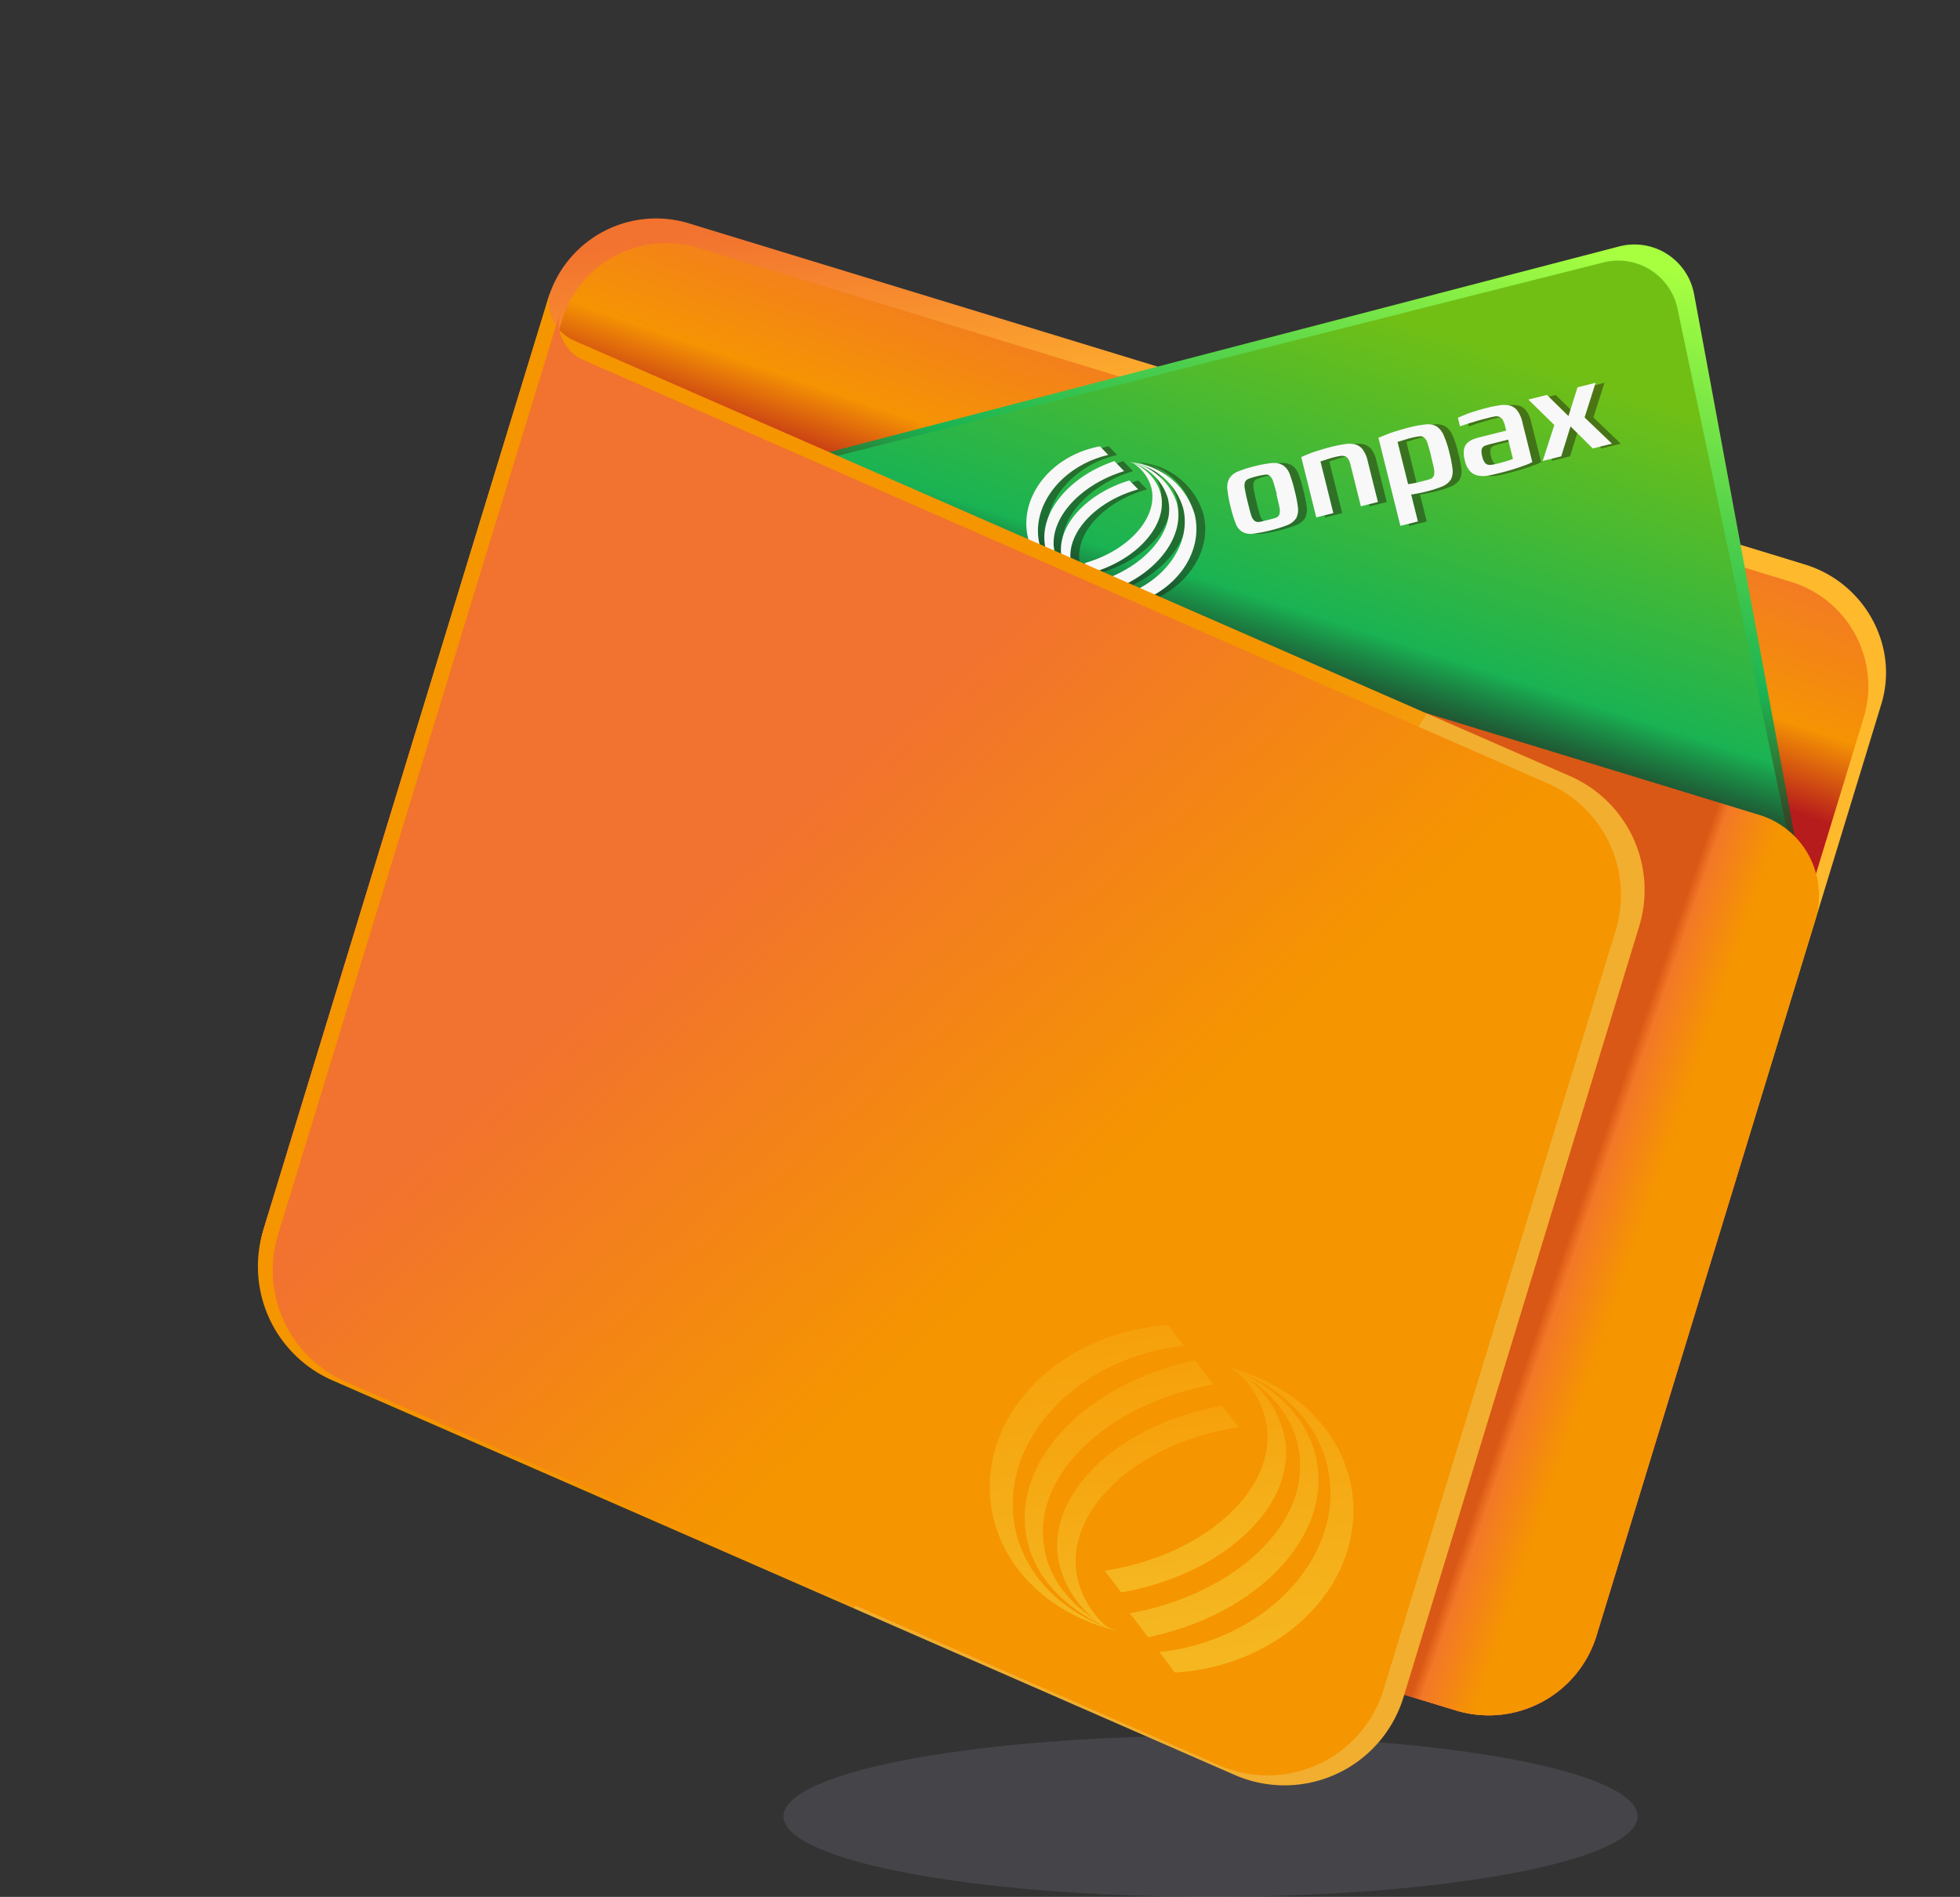 <svg xmlns="http://www.w3.org/2000/svg" xmlns:xlink="http://www.w3.org/1999/xlink" viewBox="0 0 121.612 117.713"><rect x="0" y="0" width="121.612" height="117.713" fill="#333333" stroke="none"/><defs><style>.a{fill:#838296;opacity:0.227;}.b{fill:url(#a);}.c{fill:url(#b);}.d{fill:url(#c);}.e{fill:url(#d);}.f{fill:url(#e);}.g{fill:rgba(31,10,10,0.41);}.h{fill:#f8f8f8;}.i{fill:url(#f);}.j{fill:url(#g);}.k{fill:url(#h);}.l{fill:url(#i);}.m{opacity:0.334;}.n{fill:url(#j);}</style><linearGradient id="a" x1="0.166" y1="0.194" x2="0.071" y2="0.018" gradientUnits="objectBoundingBox"><stop offset="0" stop-color="#ffb92d"/><stop offset="1" stop-color="#f2722f"/></linearGradient><linearGradient id="b" x1="0.331" y1="-0.12" x2="0.318" y2="0.16" gradientUnits="objectBoundingBox"><stop offset="0" stop-color="#ffb92d"/><stop offset="0.162" stop-color="#f2722f"/><stop offset="0.74" stop-color="#f59303"/><stop offset="1" stop-color="#b71c1c"/></linearGradient><linearGradient id="c" x1="0.497" y1="0.009" x2="0.497" y2="-0.849" gradientUnits="objectBoundingBox"><stop offset="0" stop-color="#ff4c54"/><stop offset="1" stop-color="#be3f45"/></linearGradient><linearGradient id="d" x1="0.725" y1="0.036" x2="0.679" y2="1.044" gradientUnits="objectBoundingBox"><stop offset="0" stop-color="#a7ff40"/><stop offset="0.676" stop-color="#1ab353"/><stop offset="1" stop-color="#071c12" stop-opacity="0.616"/></linearGradient><linearGradient id="e" x1="0.589" y1="0.245" x2="0.564" y2="0.987" gradientUnits="objectBoundingBox"><stop offset="0" stop-color="#71bf15"/><stop offset="0.829" stop-color="#1ab353"/><stop offset="1" stop-color="#125c39" stop-opacity="0.616"/></linearGradient><linearGradient id="f" x1="0.927" y1="0.414" x2="0.88" y2="0.399" gradientUnits="objectBoundingBox"><stop offset="0" stop-color="#f59500"/><stop offset="0.828" stop-color="#f37827"/><stop offset="1" stop-color="#d95815"/></linearGradient><linearGradient id="g" x1="0.659" y1="0.567" x2="0.533" y2="0.531" gradientUnits="objectBoundingBox"><stop offset="0" stop-color="#f2ae2f"/><stop offset="0" stop-color="#f49b0c"/><stop offset="1" stop-color="#f59500"/></linearGradient><linearGradient id="h" x1="0.484" y1="-2.152" x2="0.467" y2="-2.526" gradientUnits="objectBoundingBox"><stop offset="0" stop-color="#be3f45" stop-opacity="0"/><stop offset="1" stop-color="#be3f45"/></linearGradient><linearGradient id="i" x1="0.328" y1="0.312" x2="0.677" y2="0.517" gradientUnits="objectBoundingBox"><stop offset="0" stop-color="#f2722f"/><stop offset="1" stop-color="#f59500"/></linearGradient><linearGradient id="j" x1="0.5" x2="0.5" y2="1" gradientUnits="objectBoundingBox"><stop offset="0" stop-color="#f8b923"/><stop offset="1" stop-color="#f6fc5f"/></linearGradient></defs><g transform="translate(-578.388 -587.287)"><ellipse class="a" cx="26.5" cy="5" rx="26.5" ry="5" transform="translate(627 695)"/><g transform="translate(33.819 376.727)"><g transform="translate(544.568 211.578)"><path class="b" d="M79.469,74.337H6.994A6.994,6.994,0,0,1,0,67.343V6.994A6.994,6.994,0,0,1,6.994,0H79.469a7.124,7.124,0,0,1,5.793,3.074,6.725,6.725,0,0,1,1.2,3.92V67.343A6.994,6.994,0,0,1,79.469,74.337Z" transform="translate(36.065 10.799) rotate(17)"/><path class="c" d="M77.618,71.4H6.831A6.775,6.775,0,0,1,0,64.679V6.718A6.775,6.775,0,0,1,6.831,0H77.618a6.775,6.775,0,0,1,6.831,6.718V64.679A6.775,6.775,0,0,1,77.618,71.4Z" transform="translate(36.851 12.381) rotate(17)"/><path class="d" d="M0,4.32V36.454a6.994,6.994,0,0,0,6.994,6.994H79.469a6.994,6.994,0,0,0,6.994-6.994V4.32A4.32,4.32,0,0,0,82.143,0H4.32A4.32,4.32,0,0,0,0,4.32Z" transform="translate(27.034 40.339) rotate(17)"/><g transform="translate(42.349 0)"><path class="e" d="M72.346,33.976,55.708,2.022A3.764,3.764,0,0,0,50.436.543L-.062,31.605Z" transform="translate(10.079 -1) rotate(17)"/><path class="f" d="M71.7,31.054l-16-29.032A3.764,3.764,0,0,0,50.436.543L0,31.054Z" transform="translate(9.079 0) rotate(17)"/><g transform="translate(20.909 28.049) rotate(-14)"><g transform="translate(0 0)"><g transform="translate(0 0)"><path class="g" d="M5.3,0c.136,0,.273,0,.409.014l.368.641H5.834C2.944.722.6,2.672.6,5.016A4,4,0,0,0,3.149,8.573,4.508,4.508,0,0,1,0,4.484C0,2,2.372,0,5.3,0"/><path class="g" d="M5.888.75C2.971.913.641,2.522.491,4.457a2.013,2.013,0,0,0-.014.286,3.31,3.31,0,0,0,1.786,2.74A3.787,3.787,0,0,1,0,4.266C0,2.085,2.4.245,5.452,0Z" transform="translate(0.9 1.118)"/><path class="g" d="M5.629.668C2.781.75.477,2.331.477,4.225a2.638,2.638,0,0,0,.736,1.758A2.9,2.9,0,0,1,0,3.735C0,1.786,2.317.15,5.234,0Z" transform="translate(1.731 2.508)"/><path class="g" d="M.777,8.573c-.136,0-.273,0-.409-.014L0,7.919H.245c2.89-.068,5.234-2.031,5.234-4.362A4,4,0,0,0,2.93,0,4.513,4.513,0,0,1,6.079,4.089c0,2.481-2.372,4.484-5.3,4.484" transform="translate(4.307 1.418)"/><path class="g" d="M0,6.733C2.917,6.57,5.248,4.961,5.4,3.026a2.013,2.013,0,0,0,.014-.286A3.31,3.31,0,0,0,3.626,0,3.771,3.771,0,0,1,5.888,3.217c0,2.181-2.4,4.021-5.452,4.266Z" transform="translate(3.598 1.39)"/><path class="g" d="M0,5.3C2.849,5.22,5.152,3.639,5.152,1.758A2.638,2.638,0,0,0,4.416,0,2.9,2.9,0,0,1,5.629,2.249C5.629,4.2,3.312,5.834.4,5.984Z" transform="translate(3.026 1.513)"/><path class="g" d="M7.851,4.021V1.4A1.175,1.175,0,0,0,7.8.981.39.39,0,0,0,7.633.763.715.715,0,0,0,7.36.682a3.452,3.452,0,0,0-.4-.014A3.084,3.084,0,0,0,6.6.682C6.488.682,6.406.7,6.324.7s-.164.014-.232.014V4.021H5V.164q.225-.041.532-.082C5.7.055,5.915.041,6.147.027S6.665,0,6.979,0a7.884,7.884,0,0,1,.859.041,1.55,1.55,0,0,1,.613.177.865.865,0,0,1,.368.423,1.939,1.939,0,0,1,.123.763V4.021ZM2.971,2.045c0-.341-.014-.613-.027-.8A.871.871,0,0,0,2.835.831a.365.365,0,0,0-.273-.15A4.372,4.372,0,0,0,2.072.654H2a4.373,4.373,0,0,0-.491.027.391.391,0,0,0-.273.15.871.871,0,0,0-.109.409c-.014.191-.027.45-.027.8v.082c0,.327,0,.586.014.763a.72.72,0,0,0,.109.4.365.365,0,0,0,.273.15c.123.014.286.014.5.014h.068c.218,0,.382,0,.5-.014a.337.337,0,0,0,.259-.15.859.859,0,0,0,.109-.4c.014-.177.014-.436.014-.763V2.045ZM4.1,2.085a7.586,7.586,0,0,1-.055,1.063,1.153,1.153,0,0,1-.259.613,1.173,1.173,0,0,1-.613.286,7.929,7.929,0,0,1-1.131.068A7.714,7.714,0,0,1,.927,4.048a1,1,0,0,1-.613-.286.984.984,0,0,1-.259-.613A7.342,7.342,0,0,1,0,2.085,7.571,7.571,0,0,1,.068,1,1.122,1.122,0,0,1,.354.368,1.078,1.078,0,0,1,.981.082,7.363,7.363,0,0,1,2.058.014,7.363,7.363,0,0,1,3.135.082a1.169,1.169,0,0,1,.627.286A1.078,1.078,0,0,1,4.048,1,7.89,7.89,0,0,1,4.1,2.085Z" transform="translate(12.662 3.517)"/><path class="g" d="M12.744,4.035,11.736,2.372,10.727,4.035H9.541l1.24-1.99L9.6.123h1.186l.981,1.595L12.744.123H13.9L12.717,2.045l1.254,1.99Zm-4.961-1.8H6.747a3.206,3.206,0,0,0-.382.014.39.39,0,0,0-.232.068.334.334,0,0,0-.123.191,1.2,1.2,0,0,0-.041.354.941.941,0,0,0,.055.382.328.328,0,0,0,.164.191.554.554,0,0,0,.286.068,3.707,3.707,0,0,0,.409.014c.273,0,.491-.014.654-.027a1.223,1.223,0,0,0,.245-.027Zm1.1,1.717a3.067,3.067,0,0,1-.545.082c-.177.027-.382.041-.627.055s-.532.027-.831.027c-.273,0-.518,0-.763-.014a1.778,1.778,0,0,1-.641-.136.947.947,0,0,1-.45-.382,1.4,1.4,0,0,1-.164-.736,1.772,1.772,0,0,1,.109-.682.8.8,0,0,1,.313-.354,1.3,1.3,0,0,1,.5-.136c.191-.014.409-.014.654-.014H7.8V1.4A1.737,1.737,0,0,0,7.756.968a.459.459,0,0,0-.15-.232.547.547,0,0,0-.286-.1A4.385,4.385,0,0,0,6.87.627c-.273,0-.518,0-.736.014s-.409.014-.559.027C5.384.682,5.234.7,5.084.709V.164C5.234.136,5.4.109,5.6.082c.164-.027.368-.041.6-.055S6.692,0,6.992,0A7.451,7.451,0,0,1,7.81.041a1.551,1.551,0,0,1,.6.177.865.865,0,0,1,.368.423A1.938,1.938,0,0,1,8.9,1.4V3.953ZM2.9,2.058c0-.341-.014-.613-.027-.8A.726.726,0,0,0,2.753.845.394.394,0,0,0,2.467.7a4.652,4.652,0,0,0-.5-.027,3.084,3.084,0,0,0-.368.014C1.486.682,1.4.7,1.322.7S1.159.709,1.09.709v2.7c.068.014.136.014.232.027.068,0,.164.014.273.014h.368c.232,0,.4,0,.532-.014a.365.365,0,0,0,.273-.15.859.859,0,0,0,.109-.4c.014-.177.014-.436.014-.763V2.058ZM4.048,2.1a7.587,7.587,0,0,1-.055,1.063,1.153,1.153,0,0,1-.259.613,1.173,1.173,0,0,1-.613.286,7.643,7.643,0,0,1-1.1.068c-.286,0-.518-.014-.668-.027a.979.979,0,0,1-.232-.027V5.806H0V.177C.164.15.341.123.545.1.722.068.927.055,1.172.041S1.7.014,2.017.014a6.953,6.953,0,0,1,1.05.068A1.123,1.123,0,0,1,3.68.368,1.278,1.278,0,0,1,3.966,1,6.09,6.09,0,0,1,4.048,2.1Z" transform="translate(22.599 3.503)"/></g></g></g><g transform="translate(20.362 28.048) rotate(-14)"><g transform="translate(0 0)"><g transform="translate(0 0)"><path class="h" d="M5.3,0c.136,0,.273,0,.409.014l.368.641H5.834C2.944.722.6,2.672.6,5.016A4,4,0,0,0,3.149,8.573,4.508,4.508,0,0,1,0,4.484C0,2,2.372,0,5.3,0"/><path class="h" d="M5.888.75C2.971.913.641,2.522.491,4.457a2.013,2.013,0,0,0-.014.286,3.31,3.31,0,0,0,1.786,2.74A3.787,3.787,0,0,1,0,4.266C0,2.085,2.4.245,5.452,0Z" transform="translate(0.9 1.118)"/><path class="h" d="M5.629.668C2.781.75.477,2.331.477,4.225a2.638,2.638,0,0,0,.736,1.758A2.9,2.9,0,0,1,0,3.735C0,1.786,2.317.15,5.234,0Z" transform="translate(1.731 2.508)"/><path class="h" d="M.777,8.573c-.136,0-.273,0-.409-.014L0,7.919H.245c2.89-.068,5.234-2.031,5.234-4.362A4,4,0,0,0,2.93,0,4.513,4.513,0,0,1,6.079,4.089c0,2.481-2.372,4.484-5.3,4.484" transform="translate(4.307 1.418)"/><path class="h" d="M0,6.733C2.917,6.57,5.248,4.961,5.4,3.026a2.013,2.013,0,0,0,.014-.286A3.31,3.31,0,0,0,3.626,0,3.771,3.771,0,0,1,5.888,3.217c0,2.181-2.4,4.021-5.452,4.266Z" transform="translate(3.598 1.39)"/><path class="h" d="M0,5.3C2.849,5.22,5.152,3.639,5.152,1.758A2.638,2.638,0,0,0,4.416,0,2.9,2.9,0,0,1,5.629,2.249C5.629,4.2,3.312,5.834.4,5.984Z" transform="translate(3.026 1.513)"/><path class="h" d="M7.851,4.021V1.4A1.175,1.175,0,0,0,7.8.981.39.39,0,0,0,7.633.763.715.715,0,0,0,7.36.682a3.452,3.452,0,0,0-.4-.014A3.084,3.084,0,0,0,6.6.682C6.488.682,6.406.7,6.324.7s-.164.014-.232.014V4.021H5V.164q.225-.041.532-.082C5.7.055,5.915.041,6.147.027S6.665,0,6.979,0a7.884,7.884,0,0,1,.859.041,1.55,1.55,0,0,1,.613.177.865.865,0,0,1,.368.423,1.939,1.939,0,0,1,.123.763V4.021ZM2.971,2.045c0-.341-.014-.613-.027-.8A.871.871,0,0,0,2.835.831a.365.365,0,0,0-.273-.15A4.372,4.372,0,0,0,2.072.654H2a4.373,4.373,0,0,0-.491.027.391.391,0,0,0-.273.15.871.871,0,0,0-.109.409c-.014.191-.027.45-.027.8v.082c0,.327,0,.586.014.763a.72.72,0,0,0,.109.4.365.365,0,0,0,.273.15c.123.014.286.014.5.014h.068c.218,0,.382,0,.5-.014a.337.337,0,0,0,.259-.15.859.859,0,0,0,.109-.4c.014-.177.014-.436.014-.763V2.045ZM4.1,2.085a7.586,7.586,0,0,1-.055,1.063,1.153,1.153,0,0,1-.259.613,1.173,1.173,0,0,1-.613.286,7.929,7.929,0,0,1-1.131.068A7.714,7.714,0,0,1,.927,4.048a1,1,0,0,1-.613-.286.984.984,0,0,1-.259-.613A7.342,7.342,0,0,1,0,2.085,7.571,7.571,0,0,1,.068,1,1.122,1.122,0,0,1,.354.368,1.078,1.078,0,0,1,.981.082,7.363,7.363,0,0,1,2.058.014,7.363,7.363,0,0,1,3.135.082a1.169,1.169,0,0,1,.627.286A1.078,1.078,0,0,1,4.048,1,7.89,7.89,0,0,1,4.1,2.085Z" transform="translate(12.662 3.517)"/><path class="h" d="M12.744,4.035,11.736,2.372,10.727,4.035H9.541l1.24-1.99L9.6.123h1.186l.981,1.595L12.744.123H13.9L12.717,2.045l1.254,1.99Zm-4.961-1.8H6.747a3.206,3.206,0,0,0-.382.014.39.39,0,0,0-.232.068.334.334,0,0,0-.123.191,1.2,1.2,0,0,0-.041.354.941.941,0,0,0,.055.382.328.328,0,0,0,.164.191.554.554,0,0,0,.286.068,3.707,3.707,0,0,0,.409.014c.273,0,.491-.014.654-.027a1.223,1.223,0,0,0,.245-.027Zm1.1,1.717a3.067,3.067,0,0,1-.545.082c-.177.027-.382.041-.627.055s-.532.027-.831.027c-.273,0-.518,0-.763-.014a1.778,1.778,0,0,1-.641-.136.947.947,0,0,1-.45-.382,1.4,1.4,0,0,1-.164-.736,1.772,1.772,0,0,1,.109-.682.8.8,0,0,1,.313-.354,1.3,1.3,0,0,1,.5-.136c.191-.014.409-.014.654-.014H7.8V1.4A1.737,1.737,0,0,0,7.756.968a.459.459,0,0,0-.15-.232.547.547,0,0,0-.286-.1A4.385,4.385,0,0,0,6.87.627c-.273,0-.518,0-.736.014s-.409.014-.559.027C5.384.682,5.234.7,5.084.709V.164C5.234.136,5.4.109,5.6.082c.164-.027.368-.041.6-.055S6.692,0,6.992,0A7.451,7.451,0,0,1,7.81.041a1.551,1.551,0,0,1,.6.177.865.865,0,0,1,.368.423A1.938,1.938,0,0,1,8.9,1.4V3.953ZM2.9,2.058c0-.341-.014-.613-.027-.8A.726.726,0,0,0,2.753.845.394.394,0,0,0,2.467.7a4.652,4.652,0,0,0-.5-.027,3.084,3.084,0,0,0-.368.014C1.486.682,1.4.7,1.322.7S1.159.709,1.09.709v2.7c.068.014.136.014.232.027.068,0,.164.014.273.014h.368c.232,0,.4,0,.532-.014a.365.365,0,0,0,.273-.15.859.859,0,0,0,.109-.4c.014-.177.014-.436.014-.763V2.058ZM4.048,2.1a7.587,7.587,0,0,1-.055,1.063,1.153,1.153,0,0,1-.259.613,1.173,1.173,0,0,1-.613.286,7.643,7.643,0,0,1-1.1.068c-.286,0-.518-.014-.668-.027a.979.979,0,0,1-.232-.027V5.806H0V.177C.164.15.341.123.545.1.722.068.927.055,1.172.041S1.7.014,2.017.014a6.953,6.953,0,0,1,1.05.068A1.123,1.123,0,0,1,3.68.368,1.278,1.278,0,0,1,3.966,1,6.09,6.09,0,0,1,4.048,2.1Z" transform="translate(22.599 3.503)"/></g></g></g></g><path class="i" d="M-11166.926,9313.018l-5.785-1.77,9.932-32.484-64.526-40.062a5.235,5.235,0,0,1,6.537-3.477l72.673,22.22a5.231,5.231,0,0,1,3.475,6.534l-3.146,10.289h0l-10.426,34.105a7,7,0,0,1-6.687,4.951A6.974,6.974,0,0,1-11166.926,9313.018Z" transform="translate(11257.253 -9207.894)"/><path class="j" d="M67.521,75.706l-60.7-7.049A7.716,7.716,0,0,1,0,60.993V0A2.582,2.582,0,0,0,2.284,2.565L69.3,10.348a7.716,7.716,0,0,1,6.826,7.664V68.042A7.716,7.716,0,0,1,67.521,75.706Z" transform="translate(34.173 16.989) rotate(17)"/><path class="k" d="M80.777,17.6,8.166,9.169A9.231,9.231,0,0,1,0,0V14.575a9.231,9.231,0,0,0,8.166,9.169l72.611,8.433a9.231,9.231,0,0,0,10.3-9.169V8.433A9.231,9.231,0,0,1,80.777,17.6Z" transform="translate(9.426 50.622) rotate(17)"/><path class="l" d="M65.5,74.387,6.622,67.461A7.548,7.548,0,0,1,0,59.93V0A2.526,2.526,0,0,0,2.216,2.52l65.013,7.648A7.548,7.548,0,0,1,73.85,17.7V66.856A7.521,7.521,0,0,1,65.5,74.387Z" transform="translate(34.787 18.252) rotate(17)"/></g><g class="m" transform="translate(604.865 294.271) rotate(-7)"><path class="n" d="M11.805.6c.293,0,.586,0,.88.029l.792,1.378h-.528C6.733,2.154,1.69,6.347,1.69,11.39c0,3.313,2.2,6.157,5.483,7.653C3.156,17.547.4,14.146.4,10.246.4,4.91,5.5.6,11.805.6" transform="translate(-0.4 -0.6)"/><path class="n" d="M19.666,10.413c-6.274.352-11.288,3.812-11.611,7.975A4.33,4.33,0,0,0,8.026,19c0,2.346,1.466,4.427,3.841,5.893C8.906,23.313,7,20.821,7,17.977,7,13.286,12.16,9.328,18.728,8.8Z" transform="translate(-5.065 -6.396)"/><path class="n" d="M25.209,20.437c-6.128.176-11.083,3.577-11.083,7.653a5.675,5.675,0,0,0,1.583,3.782A6.248,6.248,0,0,1,13.1,27.034c0-4.193,4.984-7.711,11.259-8.034Z" transform="translate(-9.376 -13.605)"/><path class="n" d="M33.671,29.442c-.293,0-.586,0-.88-.029L32,28.035h.528c6.216-.147,11.259-4.369,11.259-9.382,0-3.313-2.2-6.157-5.483-7.653,3.988,1.5,6.773,4.867,6.773,8.8,0,5.336-5.1,9.646-11.405,9.646" transform="translate(-22.735 -7.951)"/><path class="n" d="M26.8,25.284c6.274-.352,11.288-3.812,11.611-7.975a4.33,4.33,0,0,0,.029-.616c0-2.346-1.466-4.427-3.841-5.893,2.961,1.554,4.867,4.075,4.867,6.92,0,4.691-5.16,8.649-11.728,9.177Z" transform="translate(-19.06 -7.809)"/><path class="n" d="M22.6,23.105c6.128-.176,11.083-3.577,11.083-7.623A5.675,5.675,0,0,0,32.1,11.7a6.248,6.248,0,0,1,2.609,4.838c0,4.193-4.984,7.711-11.259,8.034Z" transform="translate(-16.091 -8.445)"/></g></g></g></svg>